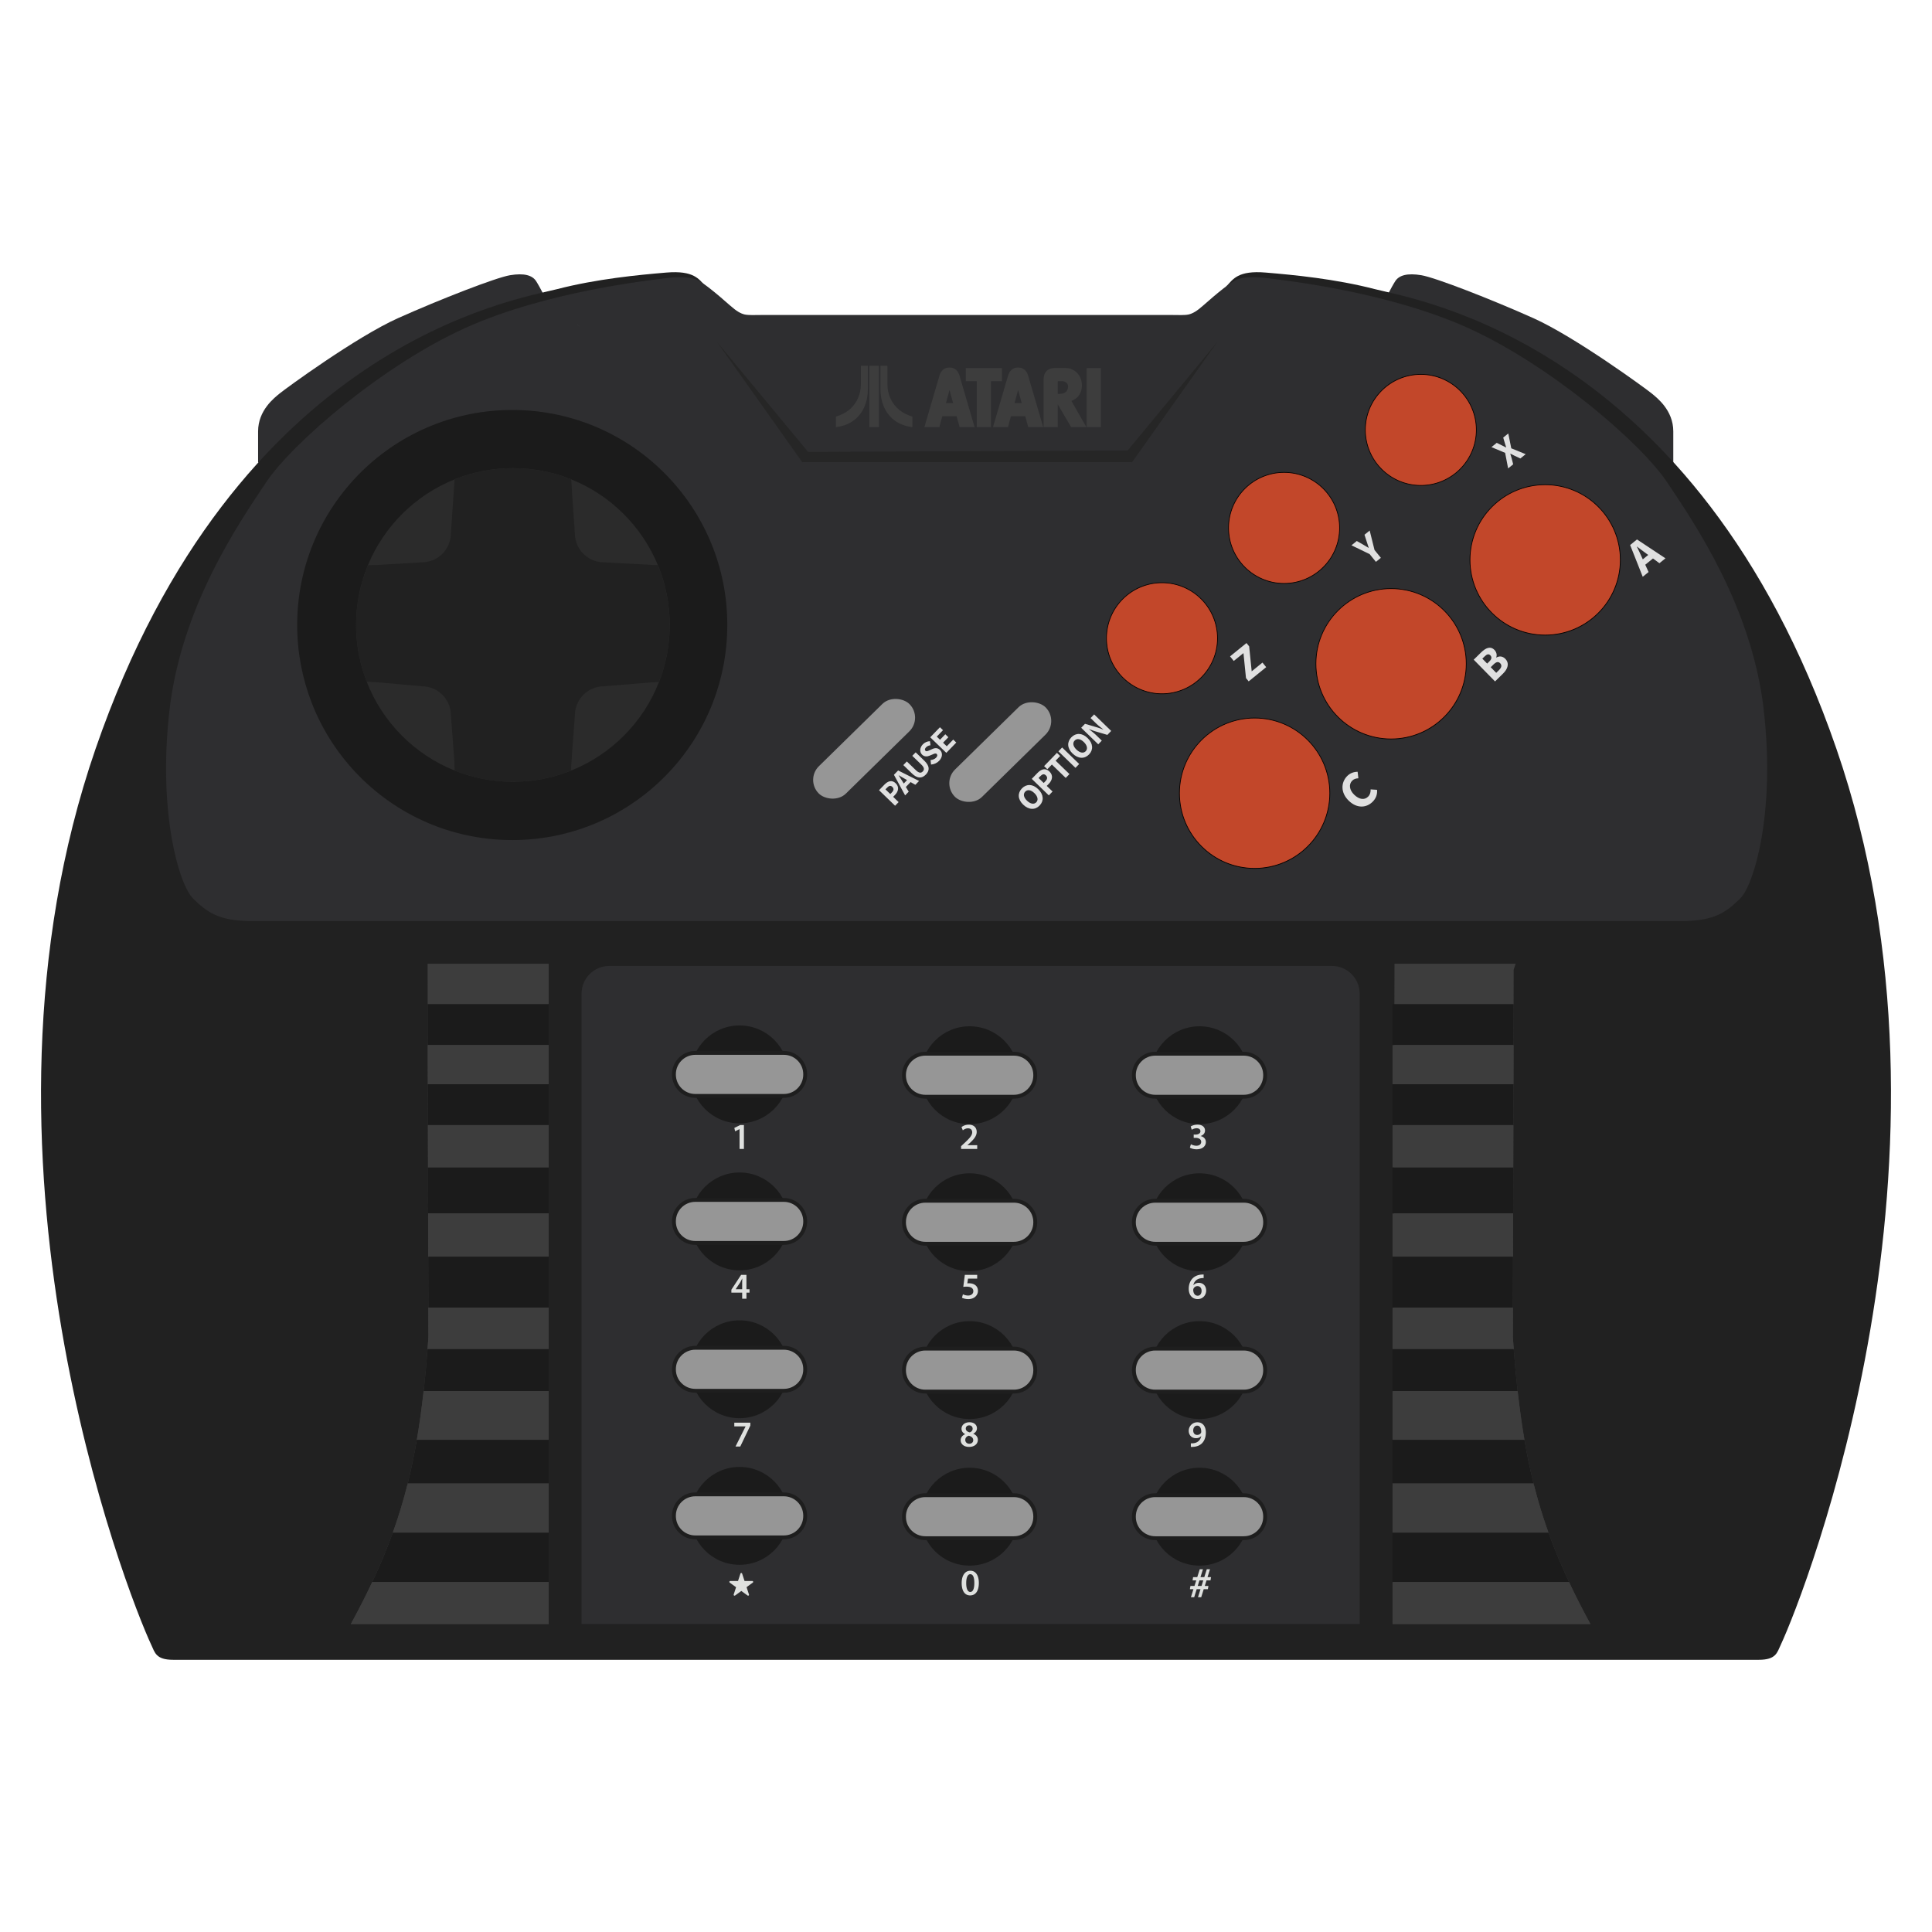<svg xmlns="http://www.w3.org/2000/svg" id="Layer_1" data-name="Layer 1" viewBox="0 0 1000 1000"><defs><style>.cls-2,.cls-3{fill-rule:evenodd}.cls-3,.cls-8{fill:#3d3d3d}.cls-2{fill:#c2472a}.cls-11{fill:#969696}.cls-13{fill:#1b1b1b}.cls-14{fill:#1e1e1e}.cls-15{fill:#212121}</style></defs><path d="M133.59 239.51v-16.24c0-10.94 8.4-17.32 11.13-19.59s39.65-29.32 61.37-39.04 50.58-20.96 57.87-22.18 11.54 0 13.52 3.04 5.92 10.94 5.92 10.94l-149.82 83.07Zm732.5 0v-16.24c0-10.94-8.4-17.32-11.13-19.59s-39.65-29.32-61.37-39.04-50.58-20.96-57.87-22.18-11.54 0-13.52 3.04-5.92 10.94-5.92 10.94l149.82 83.07Z" style="fill-rule:evenodd;fill:#2e2e30"/><path d="M950.51 387.52C877.9 177.21 732.16 154.97 711.65 149.66c-20.51-5.32-42.08-7.37-56.51-8.58-14.43-1.22-16.9 3.49-20.24 6.97s0 15.06 0 15.06H365.1s3.34-11.58 0-15.06-5.81-8.18-20.24-6.97c-14.43 1.22-36 3.27-56.51 8.58-20.51 5.32-166.25 27.55-238.86 237.86S65.63 824.35 78.35 851.5c1.82 3.89 2.39 7.61 11.28 7.61h820.74c8.89 0 9.46-3.72 11.28-7.61 12.72-27.16 101.47-253.67 28.86-463.98" class="cls-15"/><path d="M315.37 499.97h374.05c7.92 0 14.34 6.43 14.34 14.34v326.28H301.02V514.31c0-7.92 6.43-14.34 14.34-14.34Zm597.58-132.34c-6.15-53.54-35.77-96.61-49.9-117.8s-61.44-61.29-103.42-80.17c-41.97-18.88-95.12-24.56-103.17-25.62s-12.91-.53-16.1.61-10.86 7.52-17.54 13.44-8.51 5.01-16.41 5.01H394.26c-7.9 0-9.72.91-16.41-5.01-6.68-5.92-14.35-12.3-17.54-13.44s-8.05-1.67-16.1-.61-61.19 6.74-103.17 25.62-89.29 58.98-103.42 80.17-43.75 64.25-49.9 117.8c-6.15 53.54 5.23 90.67 12.18 97.4s12.65 11.74 30.88 11.74h739.08c18.23 0 23.92-5.01 30.88-11.74s18.33-43.85 12.18-97.4Z" style="fill:#2e2e30"/><circle cx="501.88" cy="556.53" r="25.33" class="cls-13"/><path d="M478.95 545.4h45.85c6.09 0 11.04 4.95 11.04 11.04v.18c0 6.09-4.95 11.04-11.04 11.04h-45.85c-6.09 0-11.04-4.95-11.04-11.04v-.18c0-6.09 4.95-11.04 11.04-11.04" class="cls-11"/><path d="M524.8 546.4c5.54 0 10.04 4.49 10.04 10.04v.18c0 5.54-4.49 10.04-10.04 10.04h-45.85c-5.54 0-10.04-4.49-10.04-10.04v-.18c0-5.54 4.49-10.04 10.04-10.04zm0-2h-45.85c-6.64 0-12.04 5.4-12.04 12.04v.18c0 6.64 5.4 12.04 12.04 12.04h45.85c6.64 0 12.04-5.4 12.04-12.04v-.18c0-6.64-5.4-12.04-12.04-12.04" class="cls-14"/><circle cx="382.8" cy="556.1" r="25.33" class="cls-13"/><path d="M359.87 544.98h45.85c6.09 0 11.04 4.95 11.04 11.04v.18c0 6.09-4.95 11.04-11.04 11.04h-45.85c-6.09 0-11.04-4.95-11.04-11.04v-.18c0-6.09 4.95-11.04 11.04-11.04" class="cls-11"/><path d="M405.72 545.98c5.54 0 10.04 4.49 10.04 10.04v.18c0 5.54-4.49 10.04-10.04 10.04h-45.85c-5.54 0-10.04-4.49-10.04-10.04v-.18c0-5.54 4.49-10.04 10.04-10.04zm0-2h-45.85c-6.64 0-12.04 5.4-12.04 12.04v.18c0 6.64 5.4 12.04 12.04 12.04h45.85c6.64 0 12.04-5.4 12.04-12.04v-.18c0-6.64-5.4-12.04-12.04-12.04" class="cls-14"/><rect width="65.92" height="19.9" x="414.3" y="377.57" class="cls-11" rx="9.95" ry="9.95" transform="rotate(-44.44 447.321 387.54)"/><rect width="65.92" height="19.9" x="484.77" y="379.27" class="cls-11" rx="9.95" ry="9.95" transform="rotate(-44.44 517.798 389.236)"/><circle cx="620.87" cy="556.53" r="25.33" class="cls-13"/><path d="M597.95 545.4h45.85c6.09 0 11.04 4.95 11.04 11.04v.18c0 6.09-4.95 11.04-11.04 11.04h-45.85c-6.09 0-11.04-4.95-11.04-11.04v-.18c0-6.09 4.95-11.04 11.04-11.04" class="cls-11"/><path d="M643.79 546.4c5.54 0 10.04 4.49 10.04 10.04v.18c0 5.54-4.49 10.04-10.04 10.04h-45.85c-5.54 0-10.04-4.49-10.04-10.04v-.18c0-5.54 4.49-10.04 10.04-10.04zm0-2h-45.85c-6.64 0-12.04 5.4-12.04 12.04v.18c0 6.64 5.4 12.04 12.04 12.04h45.85c6.64 0 12.04-5.4 12.04-12.04v-.18c0-6.64-5.4-12.04-12.04-12.04" class="cls-14"/><circle cx="501.88" cy="632.63" r="25.33" class="cls-13"/><path d="M478.95 621.5h45.85c6.09 0 11.04 4.95 11.04 11.04v.18c0 6.09-4.95 11.04-11.04 11.04h-45.85c-6.09 0-11.04-4.95-11.04-11.04v-.18c0-6.09 4.95-11.04 11.04-11.04" class="cls-11"/><path d="M524.8 622.5c5.54 0 10.04 4.49 10.04 10.04v.18c0 5.54-4.49 10.04-10.04 10.04h-45.85c-5.54 0-10.04-4.49-10.04-10.04v-.18c0-5.54 4.49-10.04 10.04-10.04zm0-2h-45.85c-6.64 0-12.04 5.4-12.04 12.04v.18c0 6.64 5.4 12.04 12.04 12.04h45.85c6.64 0 12.04-5.4 12.04-12.04v-.18c0-6.64-5.4-12.04-12.04-12.04" class="cls-14"/><circle cx="382.8" cy="632.2" r="25.33" class="cls-13"/><path d="M359.87 621.08h45.85c6.09 0 11.04 4.95 11.04 11.04v.18c0 6.09-4.95 11.04-11.04 11.04h-45.85c-6.09 0-11.04-4.95-11.04-11.04v-.18c0-6.09 4.95-11.04 11.04-11.04" class="cls-11"/><path d="M405.72 622.08c5.54 0 10.04 4.49 10.04 10.04v.18c0 5.54-4.49 10.04-10.04 10.04h-45.85c-5.54 0-10.04-4.49-10.04-10.04v-.18c0-5.54 4.49-10.04 10.04-10.04zm0-2h-45.85c-6.64 0-12.04 5.4-12.04 12.04v.18c0 6.64 5.4 12.04 12.04 12.04h45.85c6.64 0 12.04-5.4 12.04-12.04v-.18c0-6.64-5.4-12.04-12.04-12.04" class="cls-14"/><circle cx="620.87" cy="632.63" r="25.33" class="cls-13"/><path d="M597.95 621.5h45.85c6.09 0 11.04 4.95 11.04 11.04v.18c0 6.09-4.95 11.04-11.04 11.04h-45.85c-6.09 0-11.04-4.95-11.04-11.04v-.18c0-6.09 4.95-11.04 11.04-11.04" class="cls-11"/><path d="M643.79 622.5c5.54 0 10.04 4.49 10.04 10.04v.18c0 5.54-4.49 10.04-10.04 10.04h-45.85c-5.54 0-10.04-4.49-10.04-10.04v-.18c0-5.54 4.49-10.04 10.04-10.04zm0-2h-45.85c-6.64 0-12.04 5.4-12.04 12.04v.18c0 6.64 5.4 12.04 12.04 12.04h45.85c6.64 0 12.04-5.4 12.04-12.04v-.18c0-6.64-5.4-12.04-12.04-12.04" class="cls-14"/><circle cx="501.88" cy="709.16" r="25.33" class="cls-13"/><path d="M478.95 698.03h45.85c6.09 0 11.04 4.95 11.04 11.04v.18c0 6.09-4.95 11.04-11.04 11.04h-45.85c-6.09 0-11.04-4.95-11.04-11.04v-.18c0-6.09 4.95-11.04 11.04-11.04" class="cls-11"/><path d="M524.8 699.03c5.54 0 10.04 4.49 10.04 10.04v.18c0 5.54-4.49 10.04-10.04 10.04h-45.85c-5.54 0-10.04-4.49-10.04-10.04v-.18c0-5.54 4.49-10.04 10.04-10.04zm0-2h-45.85c-6.64 0-12.04 5.4-12.04 12.04v.18c0 6.64 5.4 12.04 12.04 12.04h45.85c6.64 0 12.04-5.4 12.04-12.04v-.18c0-6.64-5.4-12.04-12.04-12.04" class="cls-14"/><circle cx="382.8" cy="708.73" r="25.33" class="cls-13"/><path d="M359.87 697.61h45.85c6.09 0 11.04 4.95 11.04 11.04v.18c0 6.09-4.95 11.04-11.04 11.04h-45.85c-6.09 0-11.04-4.95-11.04-11.04v-.18c0-6.09 4.95-11.04 11.04-11.04" class="cls-11"/><path d="M405.72 698.61c5.54 0 10.04 4.49 10.04 10.04v.18c0 5.54-4.49 10.04-10.04 10.04h-45.85c-5.54 0-10.04-4.49-10.04-10.04v-.18c0-5.54 4.49-10.04 10.04-10.04zm0-2h-45.85c-6.64 0-12.04 5.4-12.04 12.04v.18c0 6.64 5.4 12.04 12.04 12.04h45.85c6.64 0 12.04-5.4 12.04-12.04v-.18c0-6.64-5.4-12.04-12.04-12.04" class="cls-14"/><circle cx="620.87" cy="709.16" r="25.33" class="cls-13"/><path d="M597.95 698.03h45.85c6.09 0 11.04 4.95 11.04 11.04v.18c0 6.09-4.95 11.04-11.04 11.04h-45.85c-6.09 0-11.04-4.95-11.04-11.04v-.18c0-6.09 4.95-11.04 11.04-11.04" class="cls-11"/><path d="M643.79 699.03c5.54 0 10.04 4.49 10.04 10.04v.18c0 5.54-4.49 10.04-10.04 10.04h-45.85c-5.54 0-10.04-4.49-10.04-10.04v-.18c0-5.54 4.49-10.04 10.04-10.04zm0-2h-45.85c-6.64 0-12.04 5.4-12.04 12.04v.18c0 6.64 5.4 12.04 12.04 12.04h45.85c6.64 0 12.04-5.4 12.04-12.04v-.18c0-6.64-5.4-12.04-12.04-12.04" class="cls-14"/><circle cx="501.88" cy="785.03" r="25.33" class="cls-13"/><path d="M478.95 773.91h45.85c6.09 0 11.04 4.95 11.04 11.04v.18c0 6.09-4.95 11.04-11.04 11.04h-45.85c-6.09 0-11.04-4.95-11.04-11.04v-.18c0-6.09 4.95-11.04 11.04-11.04" class="cls-11"/><path d="M524.8 774.9c5.54 0 10.04 4.49 10.04 10.04v.18c0 5.54-4.49 10.04-10.04 10.04h-45.85c-5.54 0-10.04-4.49-10.04-10.04v-.18c0-5.54 4.49-10.04 10.04-10.04zm0-2h-45.85c-6.64 0-12.04 5.4-12.04 12.04v.18c0 6.64 5.4 12.04 12.04 12.04h45.85c6.64 0 12.04-5.4 12.04-12.04v-.18c0-6.64-5.4-12.04-12.04-12.04" class="cls-14"/><circle cx="382.8" cy="784.61" r="25.33" class="cls-13"/><path d="M359.87 773.48h45.85c6.09 0 11.04 4.95 11.04 11.04v.18c0 6.09-4.95 11.04-11.04 11.04h-45.85c-6.09 0-11.04-4.95-11.04-11.04v-.18c0-6.09 4.95-11.04 11.04-11.04" class="cls-11"/><path d="M405.72 774.48c5.54 0 10.04 4.49 10.04 10.04v.18c0 5.54-4.49 10.04-10.04 10.04h-45.85c-5.54 0-10.04-4.49-10.04-10.04v-.18c0-5.54 4.49-10.04 10.04-10.04zm0-2h-45.85c-6.64 0-12.04 5.4-12.04 12.04v.18c0 6.64 5.4 12.04 12.04 12.04h45.85c6.64 0 12.04-5.4 12.04-12.04v-.18c0-6.64-5.4-12.04-12.04-12.04" class="cls-14"/><circle cx="620.87" cy="785.03" r="25.33" class="cls-13"/><path d="M597.95 773.91h45.85c6.09 0 11.04 4.95 11.04 11.04v.18c0 6.09-4.95 11.04-11.04 11.04h-45.85c-6.09 0-11.04-4.95-11.04-11.04v-.18c0-6.09 4.95-11.04 11.04-11.04" class="cls-11"/><path d="M643.79 774.9c5.54 0 10.04 4.49 10.04 10.04v.18c0 5.54-4.49 10.04-10.04 10.04h-45.85c-5.54 0-10.04-4.49-10.04-10.04v-.18c0-5.54 4.49-10.04 10.04-10.04zm0-2h-45.85c-6.64 0-12.04 5.4-12.04 12.04v.18c0 6.64 5.4 12.04 12.04 12.04h45.85c6.64 0 12.04-5.4 12.04-12.04v-.18c0-6.64-5.4-12.04-12.04-12.04" class="cls-14"/><path d="m300.39 169.42-2.07-1.91c.62.67 1.31 1.31 2.07 1.91" style="fill:#474748"/><path d="M376.44 323.5c0 14.2-2.66 27.77-7.5 40.26-.01.04-.03.1-.06.14-11.16 28.66-33.87 51.55-62.38 62.98-.1.04-.2.07-.3.11-12.71 5.05-26.58 7.83-41.07 7.83s-28.33-2.77-41.03-7.81c-.11-.04-.23-.08-.34-.13-28.52-11.43-51.22-34.32-62.38-62.98-.04-.1-.08-.2-.11-.31-4.81-12.43-7.45-25.96-7.45-40.09 0-14.91 2.93-29.12 8.25-42.11.03-.08.07-.17.1-.24 11.43-27.74 33.73-49.86 61.6-61 12.8-5.14 26.76-7.95 41.37-7.95s28.57 2.82 41.37 7.94c27.87 11.16 50.17 33.28 61.6 61.02 0 0 .01 0 .01.01 5.38 13.06 8.33 27.36 8.33 42.34Z" class="cls-13"/><path d="M346.63 323.48c0 10.35-1.94 20.25-5.47 29.35-.01.03-.02.07-.04.1-8.14 20.89-24.69 37.58-45.48 45.91-.07.03-.14.05-.22.08-9.27 3.68-19.37 5.71-29.94 5.71s-20.66-2.02-29.91-5.7c-.08-.03-.16-.06-.25-.09-20.79-8.33-37.34-25.02-45.48-45.91-.03-.07-.06-.14-.08-.23-3.51-9.06-5.43-18.92-5.43-29.23 0-10.87 2.13-21.23 6.01-30.7.02-.06.05-.12.07-.17 8.33-20.23 24.59-36.35 44.91-44.48 9.33-3.75 19.51-5.8 30.16-5.8s20.83 2.05 30.16 5.79c20.32 8.14 36.57 24.26 44.91 44.49 0 0 .01 0 .01.01 3.92 9.52 6.08 19.95 6.08 30.87Z" style="fill:#2b2b2b"/><path d="M341.16 352.78v.1h-.04l-28.5 2.33c-8.32 0-15.06 6.75-15.06 15.08L295.64 396l-.22 2.88h-59.86l-.25-3.24-1.92-25.35c0-8.32-6.74-15.08-15.06-15.08l-26.06-2.33-2.52-.23.58-59.93 2.78-.17 25.21-1.49c8.32 0 15.06-6.75 15.06-15.08l1.92-27.91h60.32l1.92 27.91c0 8.32 6.74 15.08 15.06 15.08l27.74 1.49h.19v.02l.61 60.21Z" class="cls-15"/><path d="M346.63 323.48c0 10.35-1.94 20.25-5.47 29.35v.1h-38.6c-3.83 0-6.93 3.1-6.93 6.92v39c-.07.03-.14.05-.22.08-9.27 3.68-19.37 5.71-29.94 5.71s-20.66-2.02-29.91-5.7c-.08-.03-.16-.06-.25-.09v-39c0-3.82-3.1-6.92-6.93-6.92h-38.55c-.03-.07-.06-.14-.08-.23-3.51-9.06-5.43-18.92-5.43-29.23 0-10.87 2.13-21.23 6.01-30.7.02-.06.05-.12.07-.17h37.98c3.83 0 6.93-3.1 6.93-6.93v-37.56c9.33-3.74 19.51-5.79 30.16-5.79s20.83 2.05 30.16 5.79v37.56c0 3.83 3.1 6.93 6.93 6.93h37.98s.01 0 .01.01c3.92 9.52 6.08 19.95 6.08 30.87" class="cls-15"/><path d="m454.99 409.01 2.76-2.86c1.77-1.83 3.85-2.67 5.87-.72 1.95 1.89 1.38 4.22-.33 5.98l-.99 1.03 2.82 2.73-1.82 1.88zm6.71 1.07c1-1.03 1.01-1.97.15-2.81-.87-.84-1.72-.59-2.7.43l-.84.87 2.51 2.43.89-.92Zm.99-9.04 2.18-2.25 10.84 5.43-1.92 1.99-5.26-2.99c-1.05-.57-2.25-1.3-3.33-1.92l-.05.05c.68 1.05 1.44 2.21 2.05 3.25l3.15 5.17-1.86 1.92-5.79-10.65Zm4.02 5.61 3.87-4 1.46 1.41-3.87 4zm5.31-6.32-4.46-4.32 1.82-1.88 4.65 4.5c1.63 1.58 2.69 1.61 3.59.68s.86-2.02-.77-3.59l-4.65-4.5 1.75-1.81 4.46 4.32c2.79 2.7 2.91 5.01.83 7.16s-4.43 2.15-7.22-.55Zm9.88-4.6-.24-2.33c1.09-.09 2.18-.52 2.84-1.2.76-.78.82-1.47.33-1.94-.52-.51-1.15-.2-2.15.24l-1.51.63c-1.18.52-2.68.65-3.89-.51-1.38-1.33-1.29-3.63.39-5.36.93-.96 2.27-1.59 3.68-1.62l.27 2.1c-.95.14-1.68.44-2.32 1.09-.63.65-.76 1.32-.28 1.78.51.49 1.22.13 2.21-.32l1.45-.64c1.39-.62 2.68-.6 3.86.54 1.38 1.34 1.46 3.64-.45 5.62-1.05 1.08-2.57 1.83-4.18 1.92Zm-.42-14.1 5.04-5.21 1.58 1.52-3.22 3.33 1.67 1.62 2.74-2.83 1.58 1.53-2.74 2.83 1.92 1.85 3.34-3.46 1.58 1.53-5.16 5.34-8.31-8.04Zm48.12 34.86c-2.89-2.79-2.96-6.02-.66-8.41 2.31-2.38 5.55-2.4 8.42.38 2.89 2.79 3.04 6.1.74 8.48s-5.61 2.34-8.5-.46Zm5.78-5.98c-1.77-1.71-3.55-1.97-4.72-.76s-.86 2.98.92 4.69 3.63 2.04 4.79.83c1.17-1.21.78-3.05-.99-4.77Zm-1.35-7.36 2.94-3.04c1.88-1.94 4.09-2.84 6.24-.76 2.08 2.01 1.46 4.48-.35 6.35l-1.06 1.09 3 2.9-1.93 2-8.83-8.55Zm7.13 1.14c1.06-1.1 1.08-2.09.16-2.98s-1.83-.62-2.87.46l-.89.92 2.67 2.58.94-.97Zm3.29-8.56-2.35 2.43-1.67-1.62 6.64-6.86 1.67 1.62-2.35 2.43 7.16 6.93-1.93 2-7.16-6.93Zm3.38-6.84 1.93-2 8.83 8.55-1.93 2zm7.35 1.16c-2.89-2.79-2.96-6.02-.66-8.41 2.31-2.38 5.55-2.4 8.42.38 2.89 2.79 3.04 6.1.74 8.48s-5.61 2.34-8.5-.46Zm5.79-5.98c-1.77-1.71-3.55-1.97-4.72-.76s-.86 2.98.92 4.69 3.63 2.04 4.79.83.78-3.05-.99-4.77Zm-1.35-7.37 1.98-2.05 6.62 1.95 2.79 1 .05-.05c-1.02-.81-2.42-1.85-3.46-2.85l-3.12-3.02 1.84-1.9 8.83 8.55-1.98 2.05-6.63-1.96-2.78-.99-.05.05c1.07.85 2.4 1.83 3.45 2.84l3.13 3.03-1.84 1.9zm138.49 37.75c-4.31-4.17-4.05-9.43-.87-12.71 1.62-1.68 3.72-2.27 5.46-2.27l.39 3.37c-1.24.06-2.34.35-3.25 1.29-1.72 1.78-1.51 4.7 1.09 7.22 2.67 2.58 5.42 2.84 7.25.94 1.03-1.07 1.32-2.41 1.24-3.71l3.34.23c.21 2.29-.53 4.36-2.15 6.04-3.19 3.29-8.13 3.83-12.5-.4m64.67-72.99 3.85-3.78c2.34-2.29 4.78-3.43 6.89-1.28.99 1.01 1.48 2.64.9 3.88l.07.07c1.44-.83 3.16-.85 4.64.65 2.25 2.29 1.32 5.21-1.13 7.61l-4.17 4.09-11.04-11.25Zm8.15.84c1.23-1.21 1.27-2.27.47-3.09-.85-.87-1.76-.64-2.94.52l-1.21 1.19 2.5 2.54 1.19-1.17Zm4.92 4.56c1.39-1.36 1.62-2.56.62-3.58-.97-.99-2.07-.7-3.46.67l-1.42 1.39 2.85 2.91 1.42-1.39Zm67.91-64.76 3.54-2.88 14.74 9.76-3.13 2.54-7.1-5.24c-1.43-1.01-3.03-2.28-4.49-3.36l-.08.07c.81 1.64 1.7 3.46 2.4 5.06l3.66 8.03-3.03 2.46-6.52-16.43Zm4.83 8.81 6.3-5.11 1.87 2.3-6.3 5.11zm-203.67 60.07-1.31-12.93-5.01 4.06-1.93-2.37 8.5-6.9 1.39 1.71 1.31 12.93 5.58-4.53 1.93 2.37-9.07 7.36-1.39-1.71Zm63.95-64.2-9.35-4.53 2.75-2.23 3.13 1.78c.99.6 1.93 1.15 2.97 1.77l.07-.06c-.39-1.14-.71-2.19-1.08-3.3l-1.1-3.43 2.68-2.18 2.51 10.08 3.29 4.05-2.57 2.08-3.29-4.05Zm70.21-52.37-7.11-2.98 2.74-2.22 2.61 1.29c.65.3 1.34.67 2.2 1.1l.07-.05c-.3-.89-.53-1.63-.72-2.31l-.81-2.75 2.62-2.13 1.55 7.68 7.45 3.04-2.74 2.22-2.87-1.34c-.73-.34-1.43-.7-2.27-1.13l-.07.05c.28.88.5 1.64.71 2.4l.78 3.04-2.62 2.13-1.54-8.03Z" style="fill:#e0e0e0"/><path d="M382.8 584.44h-.04l-2.26 1.13-.41-1.76 3.01-1.48h1.95v12.35h-2.26v-10.24Zm114.66 10.24v-1.42l1.46-1.36c2.9-2.69 4.27-4.17 4.29-5.8 0-1.12-.59-2.08-2.21-2.08-1.09 0-2.02.55-2.64 1.03l-.69-1.66c.89-.71 2.24-1.27 3.79-1.27 2.74 0 4.08 1.72 4.08 3.74 0 2.17-1.56 3.92-3.72 5.91l-1.07.94v.04h5.06v1.93h-8.37Zm118.97-2.41c.49.28 1.64.76 2.81.76 1.78 0 2.5-1.01 2.5-1.98-.01-1.46-1.38-2.09-2.81-2.09h-1.07v-1.71h1.04c1.08 0 2.44-.49 2.44-1.72 0-.85-.61-1.55-1.97-1.55-1 0-2.01.43-2.53.77l-.53-1.69c.7-.48 2.08-.95 3.55-.95 2.55 0 3.85 1.41 3.85 3.02 0 1.29-.76 2.34-2.27 2.88v.04c1.5.28 2.71 1.41 2.71 3.08 0 2.09-1.75 3.74-4.8 3.74-1.51 0-2.79-.42-3.46-.86l.52-1.77Zm6.6 69.25c-.34-.01-.72 0-1.19.06-2.59.3-3.84 1.88-4.14 3.6h.05c.6-.69 1.54-1.19 2.78-1.19 2.13 0 3.78 1.52 3.78 4.01 0 2.37-1.73 4.41-4.36 4.41-3 0-4.66-2.27-4.66-5.33 0-2.38.86-4.3 2.14-5.53 1.13-1.07 2.63-1.68 4.39-1.82.51-.06.89-.06 1.18-.05v1.84Zm-1.09 6.61c0-1.43-.79-2.44-2.15-2.44-.88 0-1.66.54-2.02 1.28-.09.18-.15.41-.15.73.04 1.63.81 2.96 2.32 2.96 1.21 0 2-1.05 2-2.54Zm-116.15-6.33h-4.75l-.36 2.47c.28-.03.52-.05.89-.05 1.08 0 2.17.24 2.99.79.94.59 1.62 1.64 1.62 3.13 0 2.35-1.95 4.28-4.98 4.28-1.43 0-2.63-.36-3.28-.73l.48-1.77c.53.29 1.6.65 2.72.65 1.36 0 2.68-.78 2.67-2.25 0-1.41-1.04-2.35-3.51-2.35-.69 0-1.21.05-1.69.12l.8-6.23h6.4zm-121.64 10.41v-3.14h-5.59v-1.52l5.04-7.69h2.76v7.44h1.59v1.77h-1.59v3.14zm0-4.91v-3.36c0-.7.03-1.41.07-2.14h-.07c-.39.77-.71 1.4-1.09 2.08l-2.26 3.38v.04zm4.23 69.07v1.5l-5.22 10.85h-2.46l5.2-10.38v-.04h-5.83v-1.93h8.3Zm108.86 9.17c0-1.52.89-2.58 2.31-3.2v-.05c-1.28-.63-1.87-1.66-1.87-2.74 0-2.03 1.78-3.39 4.12-3.39 2.67 0 3.87 1.59 3.87 3.11 0 1.06-.55 2.14-1.9 2.8v.05c1.35.53 2.37 1.58 2.37 3.12 0 2.2-1.86 3.68-4.51 3.68-2.88 0-4.38-1.66-4.38-3.39Zm6.5-.1c0-1.26-.92-1.94-2.29-2.32-1.17.33-1.82 1.14-1.82 2.15-.03 1.05.77 2.01 2.08 2.01 1.23 0 2.04-.79 2.04-1.84Zm-3.85-5.99c0 1.02.83 1.62 2.02 1.95.84-.26 1.53-.94 1.53-1.88 0-.86-.51-1.75-1.77-1.75-1.16 0-1.78.77-1.78 1.67Zm6.76 79.86c0 3.98-1.55 6.47-4.51 6.47s-4.35-2.59-4.38-6.35c0-3.84 1.63-6.42 4.52-6.42s4.37 2.67 4.37 6.3m-6.54.11c0 3.01.82 4.57 2.11 4.57 1.38 0 2.09-1.67 2.09-4.63s-.68-4.56-2.09-4.56c-1.24 0-2.11 1.54-2.11 4.62m116.31 7.31 1.3-4.17h-1.83l.29-1.68h2.09l.91-2.88h-1.91l.28-1.67h2.15l1.29-4.08h1.65l-1.28 4.08h1.98l1.29-4.08h1.66l-1.28 4.08h1.82l-.28 1.67h-2.06l-.9 2.88h1.89l-.29 1.67h-2.15l-1.29 4.17h-1.68l1.3-4.17h-1.97l-1.29 4.17h-1.68Zm5.49-5.84.9-2.88h-1.97l-.9 2.88zm-5.53-73.84c.37.04.73.02 1.29-.03.92-.08 1.82-.4 2.5-.95.81-.64 1.36-1.57 1.59-2.74h-.05c-.62.68-1.5 1.08-2.68 1.08-2.15 0-3.75-1.55-3.75-3.82s1.83-4.42 4.46-4.42c2.88 0 4.41 2.26 4.41 5.27 0 2.64-.86 4.52-2.15 5.74-1.07 1-2.56 1.58-4.21 1.69-.53.06-1.05.07-1.41.04v-1.85Zm1.23-6.61c0 1.28.74 2.27 2.03 2.27.94 0 1.63-.45 1.98-1.03.09-.16.14-.35.14-.67 0-1.67-.62-3.1-2.13-3.1-1.18 0-2.03 1.04-2.02 2.54Zm-236.66 81.07-3.23-2.35a.47.47 0 0 1 .28-.85h4l1.24-3.8c.14-.43.75-.43.89 0l1.24 3.8h4c.45 0 .64.58.28.85l-3.23 2.35 1.24 3.8c.14.43-.35.79-.72.52l-3.23-2.35-3.23 2.35a.466.466 0 0 1-.72-.52l1.24-3.8Z" style="fill:#dfe1df"/><path d="M532.23 194.61c-.77-2.61-2.38-4.38-5.26-4.38s-4.49 1.77-5.26 4.38l-7.74 26.49h7.74l1.54-5.66h7.43l1.54 5.66h7.74l-7.74-26.49Zm-7.11 14.04 1.86-6.8 1.86 6.8h-3.71Zm37.34-18.15v30.6h7.35v-30.6zm-7.91 17.02c1.67-.68 3.04-1.58 4.06-3.12.95-1.46 1.39-3.12 1.39-4.86 0-3.08-1.27-5.99-3.91-7.7-1.24-.8-2.78-1.35-4.28-1.35h-5.97c-3.66 0-5.69 2.4-5.69 5.97v24.63h7.35v-11.81l6.92 11.81h7.9l-7.78-13.58Zm-2.69-4.85c-1.09 1.17-2.87 1.2-4.35 1.21v-6.58h2.25c1.69 0 3.07 1.06 3.07 2.83 0 .92-.33 1.88-.96 2.55Zm-106.27-13.35v9.65c0 4.7-1.82 9.28-5.31 12.49-2.19 2.02-4.81 3.29-7.62 4.2v5.44c2.99-.41 5.8-1.21 8.35-2.88 5.8-3.79 8.2-10.25 8.2-16.96v-11.94h-3.63Zm20.09 23.03c-4.1-3.22-6.35-8.2-6.35-13.37v-9.65h-3.63v11.94c0 6.03 2.02 12.1 6.84 15.97 2.86 2.29 6.15 3.38 9.71 3.86v-5.44c-2.37-.77-4.61-1.77-6.58-3.31Zm-15.71-23.03v31.78h4.96v-31.78zm46.75 5.29c-.77-2.61-2.37-4.38-5.26-4.38s-4.5 1.77-5.26 4.38l-7.75 26.49h7.75l1.54-5.66h7.41l1.55 5.66h7.74l-7.74-26.49Zm-7.12 14.04 1.87-6.8 1.86 6.8h-3.72Zm10.28-18.15v6.8h5.68v23.8h7.35v-23.8h5.68v-6.8h-18.7Z" class="cls-3"/><path d="M649.39 449.48c-21.46 0-38.92-17.46-38.92-38.92s17.46-38.92 38.92-38.92 38.92 17.46 38.92 38.92-17.46 38.92-38.92 38.92" class="cls-2"/><path d="M649.39 371.83c21.39 0 38.73 17.34 38.73 38.73s-17.34 38.73-38.73 38.73-38.73-17.34-38.73-38.73 17.34-38.73 38.73-38.73m0-.37c-21.56 0-39.11 17.54-39.11 39.11s17.54 39.11 39.11 39.11 39.11-17.54 39.11-39.11-17.54-39.11-39.11-39.11"/><path d="M601.44 359.1c-15.85 0-28.74-12.89-28.74-28.74s12.89-28.74 28.74-28.74 28.74 12.89 28.74 28.74-12.89 28.74-28.74 28.74" class="cls-2"/><path d="M601.44 301.8c15.77 0 28.56 12.79 28.56 28.56s-12.79 28.56-28.56 28.56-28.56-12.79-28.56-28.56 12.79-28.56 28.56-28.56m0-.37c-15.95 0-28.93 12.98-28.93 28.93s12.98 28.93 28.93 28.93 28.93-12.98 28.93-28.93-12.98-28.93-28.93-28.93"/><path d="M664.63 301.99c-15.85 0-28.74-12.89-28.74-28.74s12.89-28.74 28.74-28.74 28.74 12.89 28.74 28.74-12.89 28.74-28.74 28.74" class="cls-2"/><path d="M664.63 244.69c15.77 0 28.56 12.79 28.56 28.56s-12.79 28.56-28.56 28.56-28.56-12.79-28.56-28.56 12.79-28.56 28.56-28.56m0-.37c-15.95 0-28.93 12.98-28.93 28.93s12.98 28.93 28.93 28.93 28.93-12.98 28.93-28.93-12.98-28.93-28.93-28.93"/><path d="M735.42 251.26c-15.85 0-28.74-12.89-28.74-28.74s12.89-28.74 28.74-28.74 28.74 12.89 28.74 28.74-12.89 28.74-28.74 28.74" class="cls-2"/><path d="M735.42 193.96c15.77 0 28.56 12.79 28.56 28.56s-12.79 28.56-28.56 28.56-28.56-12.79-28.56-28.56 12.79-28.56 28.56-28.56m0-.38c-15.95 0-28.93 12.98-28.93 28.93s12.98 28.93 28.93 28.93 28.93-12.98 28.93-28.93-12.98-28.93-28.93-28.93"/><path d="M720.02 382.5c-21.46 0-38.92-17.46-38.92-38.92s17.46-38.92 38.92-38.92 38.92 17.46 38.92 38.92-17.46 38.92-38.92 38.92" class="cls-2"/><path d="M720.02 304.84c21.39 0 38.73 17.34 38.73 38.73s-17.34 38.73-38.73 38.73-38.73-17.34-38.73-38.73 17.34-38.73 38.73-38.73m0-.37c-21.56 0-39.11 17.54-39.11 39.11s17.54 39.11 39.11 39.11 39.11-17.54 39.11-39.11-17.54-39.11-39.11-39.11"/><path d="M799.77 328.72c-21.46 0-38.92-17.46-38.92-38.92s17.46-38.92 38.92-38.92 38.92 17.46 38.92 38.92-17.46 38.92-38.92 38.92" class="cls-2"/><path d="M799.77 251.07c21.39 0 38.73 17.34 38.73 38.73s-17.34 38.73-38.73 38.73-38.73-17.34-38.73-38.73 17.34-38.73 38.73-38.73m0-.37c-21.56 0-39.11 17.54-39.11 39.11s17.54 39.11 39.11 39.11 39.11-17.54 39.11-39.11-17.54-39.11-39.11-39.11"/><path d="M585.97 239.22H415.24l-44.04-62.13 47.07 56.81 165.42-.75L630 177.09z" style="fill-rule:evenodd;fill:#262626"/><path d="M823.2 840.59H720.78l1.02-341.76h62.7l-1.02 3.1-.06 27.04-.05 24.81v.1l-.05 19.64v.11l-.06 26.73-.05 23.7-.06 26.37v.06l-.06 26.37-.03 15.4q.21 3.06.45 6.03c0 .11.01.21.02.32.58 7.52 1.24 14.64 2 21.42 1 8.93 2.16 17.28 3.52 25.21 1.35 7.87 2.91 15.32 4.7 22.51l.36 1.41a263 263 0 0 0 7.39 24.15c3.07 8.54 6.59 16.96 10.65 25.57 3.31 7.05 6.98 14.23 11.05 21.71M284.01 498.83v341.76H181.6c4.07-7.48 7.74-14.66 11.05-21.71 4.06-8.61 7.58-17.03 10.65-25.57a263 263 0 0 0 7.39-24.15l.36-1.41c1.79-7.19 3.35-14.64 4.7-22.51 1.36-7.93 2.52-16.28 3.52-25.21.76-6.78 1.42-13.9 2-21.42 0-.11.02-.21.02-.32q.24-2.97.45-6.03l-.03-15.4-.06-26.37v-.06l-.06-26.37-.05-23.7-.06-26.73v-.11l-.05-19.64v-.1l-.05-24.81-.06-27.04v-3.1z" class="cls-3"/><path d="M284.01 519.74v21.19h-62.63l-.06-21.19zm499.47 0-.06 21.19h-62.64v-21.19z" class="cls-13"/><path d="M284.01 540.93v20.28h-62.58v-.08l-.05-20.2zm499.41 0-.05 20.2v.08h-62.59v-20.28z" class="cls-8"/><path d="M284.01 561.21v21.12h-62.53v-.12l-.05-20.9v-.1zm499.36 0v.1l-.05 20.9v.12h-62.54v-21.12z" class="cls-13"/><path d="M284.01 582.39v21.91h-62.47l-.06-21.82v-.09zm499.31 0v.09l-.06 21.82h-62.48v-21.91z" class="cls-8"/><path d="M284.01 604.3V628h-62.42l-.05-23.7zm499.25 0-.05 23.7h-62.43v-23.7z" class="cls-13"/><path d="M284.01 628.12v22.37h-62.36v-.05l-.06-22.32zm499.2 0-.06 22.32v.05h-62.37v-22.37z" class="cls-8"/><path d="M284.01 650.43v26.43h-62.3l-.06-26.37v-.06zm499.14 0v.06l-.06 26.37h-62.31v-26.43z" class="cls-13"/><path d="M284.01 676.86v21.75h-62.74c0-.11.02-.21.02-.32q.24-2.97.45-6.03l-.03-15.4zm499.52 21.75h-62.75v-21.75h62.31l-.03 15.4q.21 3.06.45 6.03c0 .11.01.21.02.32" class="cls-8"/><path d="M284.01 698.29v21.74h-64.74c.76-6.78 1.42-13.9 2-21.42 0-.11.02-.21.02-.32zm501.52 21.74h-64.75v-21.74h62.73c0 .11.01.21.02.32.58 7.52 1.24 14.64 2 21.42" class="cls-13"/><path d="M284.01 720.03v25.21h-68.26c1.36-7.93 2.52-16.28 3.52-25.21zm505.04 25.21h-68.27v-25.21h64.75c1 8.93 2.16 17.28 3.52 25.21" class="cls-8"/><path d="M284.01 745.24v23.92h-73.32l.36-1.41c1.79-7.19 3.35-14.64 4.7-22.51zm510.1 23.92h-73.33v-23.92h68.27c1.35 7.87 2.91 15.32 4.7 22.51z" class="cls-13"/><path d="M284.01 767.75v25.56H203.3a263 263 0 0 0 7.39-24.15l.36-1.41zm517.49 25.56h-80.72v-25.56h72.97l.36 1.41a263 263 0 0 0 7.39 24.15" class="cls-8"/><path d="M284.01 793.31v25.57h-91.36c4.06-8.61 7.58-17.03 10.65-25.57zm528.14 25.57h-91.37v-25.57h80.72c3.07 8.54 6.59 16.96 10.65 25.57" class="cls-13"/><path d="M192.65 818.88h91.36v21.71H181.6c4.07-7.48 7.74-14.66 11.05-21.71m630.55 21.71H720.78v-21.71h91.37c3.31 7.05 6.98 14.23 11.05 21.71" class="cls-8"/></svg>